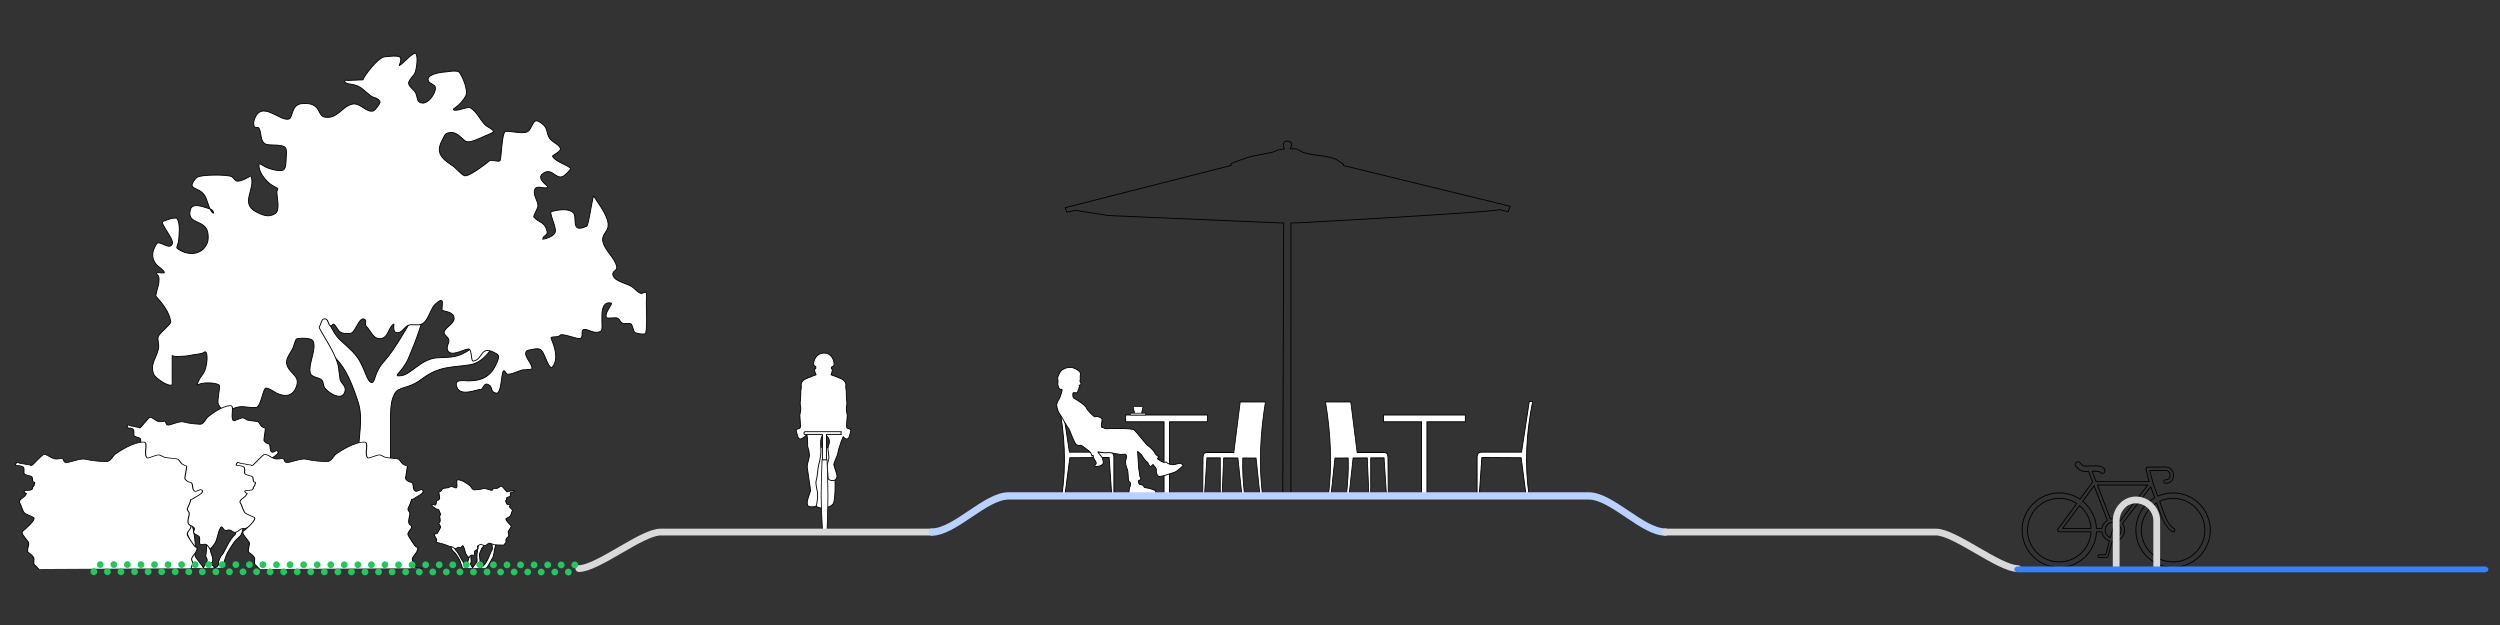 <?xml version="1.0" encoding="UTF-8" standalone="no"?>
<!DOCTYPE svg PUBLIC "-//W3C//DTD SVG 1.1//EN" "http://www.w3.org/Graphics/SVG/1.1/DTD/svg11.dtd">
<svg width="100%" height="100%" viewBox="0 0 9449 2363" version="1.1" xmlns="http://www.w3.org/2000/svg" xmlns:xlink="http://www.w3.org/1999/xlink" xml:space="preserve" xmlns:serif="http://www.serif.com/" style="fill-rule:evenodd;clip-rule:evenodd;stroke-linecap:round;stroke-linejoin:round;stroke-miterlimit:1.5;">
    <rect x="0" y="0" width="9449" height="2363" fill="#333333" stroke="none"/>
    <g transform="matrix(1.708,0,0,1.708,-51.068,-549.349)">
        <path d="M2492.28,1324.73C2490.46,1322.4 2484.8,1322.2 2484.8,1322.2L2396.48,1322.2L2379.4,1210.27L2371.84,1210.26C2385.95,1280.25 2389.93,1349.99 2379.44,1419.21L2386.3,1419.21L2397.35,1334.59L2484.29,1334.03L2490.09,1419.21L2494.82,1419.21L2494.82,1332.89C2494.82,1332.89 2494.5,1327.58 2492.28,1324.73Z" style="fill:white;stroke:black;stroke-width:2px;"/>
    </g>
    <g transform="matrix(-1.394,0,0,1.708,8089.27,-547.999)">
        <path d="M2538.56,1324.73C2536.74,1322.4 2531.08,1322.2 2531.08,1322.2L2457.58,1322.2L2440.34,1210.26L2379.4,1210.27L2371.84,1210.26C2385.95,1280.25 2390.16,1349.2 2379.67,1418.42L2386.53,1418.42L2397.35,1334.59L2433.33,1334.43C2434.65,1363.19 2431.98,1390.5 2428.18,1418.42L2435.53,1418.42L2446.55,1334.38L2485.16,1334.21L2489.43,1418.42L2494.33,1418.42L2494.33,1334.18L2530.57,1334.03L2537.2,1418.21L2541.93,1418.21L2541.09,1332.89C2541.09,1332.89 2540.78,1327.58 2538.56,1324.73Z" style="fill:white;stroke:black;stroke-width:2.19px;"/>
    </g>
    <g transform="matrix(1.708,0,0,1.708,851.195,815.418)">
        <g transform="matrix(1.517,0,0,1.517,-189.929,-403.034)">
            <g transform="matrix(1.933,0,0,1.933,-279.79,-728.2)">
                <path d="M300.034,779.407C304.321,775.658 306.98,773.875 308.184,769.815C311.469,758.739 309.257,713.982 309.552,700.491C309.999,679.978 314.059,667.376 309.579,653.936C303.306,635.12 298.299,625.36 287.565,616.964C276.831,608.568 262.249,585.46 260,580C258.36,576.018 275.942,578.458 279.222,581.249C285.099,586.249 289.161,601.501 296.297,608.002C303.432,614.503 308.278,618.521 311.519,624.69C315.696,632.639 317.045,639.707 320,640C322.955,640.293 321.589,632.508 329.624,623.847C337.659,615.185 347.902,595.776 352.902,588.639C355.114,585.481 360,580.057 360,583.913C360,590.896 352.892,610.053 347.729,621.867C342.893,632.933 334.618,635.869 342.556,634.813C349.758,633.855 357.332,622.24 369.466,621.363C381.601,620.485 389.6,623.544 410,600C411.666,598.077 417.214,602.671 415.897,604.848C413.204,609.298 407.227,624.655 393.843,626.699C380.46,628.743 370.892,627.5 358.074,637.26C347.454,645.348 340.54,642.654 337.383,648.451C333.752,655.117 334.27,662.667 334.279,680.834C334.289,699.522 334.279,705.418 334.279,717.561C334.279,729.704 330.665,768.295 338.709,771.884C346.754,775.473 349.513,780.161 358.322,780.161" style="fill:white;stroke:black;stroke-width:0.68px;"/>
            </g>
            <g transform="matrix(1,0,0,1,-87.564,10.327)">
                <path d="M413.641,57.107C415.197,51.442 435.876,24.359 445.043,23.574C449.401,23.201 464.452,20.934 467.806,24.141C471.113,27.303 465.846,36.933 466.761,36.356C474.672,31.362 480.468,22.329 489,18.355C489.454,18.144 490.164,17.852 490.495,18.227C494.771,23.066 491.712,41.918 489.562,46.892C487.63,51.359 481.1,56.589 480.318,61.177C479.477,66.11 488.025,71.536 490.238,75.491C493.914,82.057 491.186,90.202 500.359,91.002C509.221,91.775 520.337,76.648 519.281,68.016C518.818,64.228 511.741,62.796 509.769,59.793C503,49.488 527.312,46 531.854,45.815C536.158,45.64 551.196,42.193 554.334,46.266C559.224,52.614 567.74,72.806 563.541,80.773C560.138,87.231 554.18,93.767 548.224,97.844C547.923,98.051 545.113,99.476 545.741,100.505C548.186,104.513 566.219,95.47 570.344,97.913C580.662,104.025 585.075,117 593.344,124.1C594.239,124.868 606.125,130.893 603.765,133.035C601.101,135.453 593.877,137.98 591.059,139.232C586.784,141.132 568.811,150.408 563.56,146.737C555.093,140.817 550.248,131.103 537.064,134.755C532.631,135.984 531.4,141.447 529.427,144.97C519.52,162.657 527.683,171.659 544.065,182.151C549.63,185.716 556.067,194.443 561.428,196.82C567.429,199.482 591.473,180.692 598.186,175.304C601.618,172.55 612.836,178.14 613.872,174.497C615.913,167.323 616.452,136.212 620.963,132.803C624.387,130.216 645.551,136.831 653.396,132.922C660.991,129.136 660.765,112.506 670.29,117.975C687.217,127.695 678.388,134.665 688.057,144.791C691.049,147.925 701.926,153.123 701.833,158.192C701.768,161.767 689.811,167.679 690.076,168.26C693.418,175.584 707.227,179.701 713.576,183.949C713.609,183.971 717.085,186.374 716.944,186.61C715.209,189.499 711.597,192.839 709.294,195.076C696.018,207.977 690.877,182.672 676.077,193.89C665.786,201.691 684.114,211.563 683.243,213.355C681.175,217.61 667.635,210.263 664.741,216.228C660.488,224.996 669.153,232.559 669.015,241.256C668.972,243.905 662.01,256.235 662.8,257.099C671.342,266.43 678.22,263.462 682.146,277.289C684.267,284.76 675.446,283.974 676.105,289.675C676.13,289.89 692.809,286.364 694.308,278.643C695.838,270.765 684.197,250.165 688.893,249.082C698.185,246.939 711.815,244.061 719.936,250.421C727.735,256.528 714.736,282.455 740.396,270.426C742.056,269.648 746.739,241.881 746.932,240.995C747.771,237.141 748.365,233.237 749.214,229.385C749.417,228.468 749.932,226.032 750.417,226.837C757.067,237.874 773.099,257.08 771.253,271.093C770.112,279.75 761.254,283.041 763.74,293.259C767.178,307.393 781.088,315.961 783.914,330.116C785.094,336.029 775.437,335.617 778.938,343.583C782.416,351.495 800.154,354.349 807.092,359.554C810.548,362.146 814.514,367.16 818.713,368.508C821.04,369.256 824.666,366.379 826.489,367.458C828.413,368.598 827.065,379.507 827.065,381.388C827.065,394.92 828.636,413.409 826.202,426.61C825.639,429.663 811.47,426.904 810.09,425.485C807.793,423.123 807,413.733 804.363,412.874C800.615,411.654 796.251,413.686 792.498,412.139C788.058,410.308 788.56,404.884 782.856,404.233C780.82,404 769.93,405.442 768.92,403.856C765.919,399.143 773.833,388.87 775.814,384.738C776.02,384.308 776.613,382.938 775.775,382.763C754.371,378.29 766.108,420.71 761.011,423.612C750.723,429.467 741.037,418.975 735.232,421.558C730.802,423.529 736.976,434.801 728.332,434.543C724.794,434.437 703.544,426.779 701.669,429.429C698.496,433.916 686.503,430.399 688.178,434.333C693.13,445.962 699.546,464.207 690.18,475.918C686.854,480.077 681.931,467.263 681.652,466.664C674.974,452.334 675.669,446.899 660.246,450.403C658.278,450.85 653.416,451.283 652.03,453.199C647.134,459.968 662.077,472.133 660.059,478.776C659.759,479.764 647.55,480.02 646.451,480.256C640.929,481.442 629.224,487.782 623.767,486.346C622.915,486.122 620.159,479.871 618.631,481.743C615.024,486.161 615.99,516.35 607.797,514.109C597.332,511.247 605.014,504.025 594.769,501.015C589.825,499.563 588.048,510.401 585,509C581.868,507.561 556.083,520.376 550.652,505.314C546.152,492.834 560.276,496.229 567.928,496.229C587.78,496.229 600.63,489.321 608.702,470.413C609.861,467.697 612.326,462.559 611.204,459.404C610.477,457.358 606.03,455.248 604.22,454.379C584.588,444.96 589.022,465.104 574.579,467.377C571.259,467.9 572.648,452.339 568.921,450.118C564.765,447.641 545.881,460.683 538.845,453.956C533.268,448.624 539.703,441.333 539.056,436.538C538.431,431.9 529.684,428.584 532.552,423.337C535.635,417.696 546.705,411.851 546.666,405.577C546.604,395.631 535.358,395.693 529.637,393.46C528.068,392.848 530.364,382.044 529.36,380.15C527.025,375.746 518.114,385.47 517.293,386.492C511.822,393.3 508.521,408.122 500.733,412.697C493.937,416.69 486.219,412.545 479.599,415.28C473.738,417.701 469.446,428.637 461.41,425.448C458.058,424.118 458.72,418.122 458.696,415.483C458.69,414.792 459.128,413.062 458.534,413.415C451.173,417.788 450.841,431.121 442.255,433.961C429.082,438.317 425.171,422.401 417.977,415.965C416.086,414.274 419.572,408.685 416.266,406.531C408.052,401.179 402.767,426.946 395.103,426.946C389.21,426.946 383.574,427.932 378.996,423.678C377.304,422.106 373.123,414.228 371.043,413.59C368.805,412.904 368.652,416.886 366.61,416.125C362.094,414.443 364.007,404.607 356.682,405.879C352.975,406.522 352.593,414.149 350,417.318C347.738,420.083 378.634,459.618 378.634,481.821L380,491.218C380,500.415 390.847,502.644 386.984,513.026C381.927,526.618 360.813,512.359 357.172,505.006C355.291,501.207 356.407,496.839 352.646,494.156C348.094,490.908 338.467,490.941 336.848,484.739C333.511,471.953 346.837,448.586 340.711,437.831C338.007,433.085 322.06,433.823 317.519,434.674C315.05,435.137 312.516,446.439 311.465,448.654C308.093,455.755 300.083,464.216 302.737,472.706C307.203,486.993 323.847,488.567 315.751,506.644C310.02,519.439 299.225,519.554 287.526,514.011C285.444,513.024 274.006,504.886 271.302,507.158C267.398,510.439 264.633,533.954 258.064,534.97C249.963,536.222 241.734,533.051 233.599,534.062C222.599,535.428 209.538,546.492 202.693,530.028C200.393,524.496 206.389,503.943 203.867,502.208C198.14,498.266 177.348,497.918 172.139,502.607C170.828,503.787 172.57,499.054 173.284,497.442C175.045,493.466 177.219,490.17 179.877,486.721C187.916,476.291 188.069,449.837 182.265,454.335C178.51,457.244 170.201,457.295 165.75,458.26C160.73,459.348 155.936,460.165 150.783,460.302C146.238,460.423 139.233,461.526 135.422,459.342C135.421,459.341 135.422,461.475 135.422,469.309C135.422,477.575 135.414,501.883 135.124,502.045C129.306,505.298 110.288,491.485 108.417,486.454C102.516,470.584 113.749,461.652 115.666,447.608C116.343,442.654 113.281,434.664 115.385,430.904C119.033,424.387 133.922,413.498 133.348,409.946C130.94,395.057 121.117,383.431 111.785,372.848C110.702,371.62 115.677,356.159 115.838,354.17C116.092,351.025 116.64,346.679 115.595,343.593C115.228,342.508 111.632,340.251 112.609,338.911C113.678,337.444 123.751,339.774 123.958,338.265C124.328,335.585 114.234,328.82 112.567,326.823C104.368,316.997 105.805,307.354 112.59,296.439C116.613,289.967 131.941,306.965 135.675,296.068C138.028,289.203 117.875,267.137 121.8,263.934C123.933,262.193 140.915,256.527 142.752,259.584C147.548,267.562 145.59,284.595 144.595,293.379C144.543,293.84 141.543,301.828 142.309,302.467C155.588,313.547 178.466,314.73 186.548,295.155C188.439,290.573 188.237,283.558 187.115,278.834C182.755,260.475 156.244,268.328 161.917,246.591C164.678,236.009 179.457,242.075 186.427,244.113C189.431,244.992 194.176,246.066 195.288,249.538C195.507,250.222 196.016,252.051 195.397,251.688C189.462,248.209 186.818,232.096 183.024,226.122C174.524,212.739 157.866,217.83 167.049,204.534C168.568,202.335 169.565,200.88 171.703,199.328C177.409,195.187 215.113,195.058 221.942,198.154C224.741,199.423 226.909,204.222 229.757,204.762C236.575,206.053 250.084,196.813 250.202,197.104C257.995,216.45 233.595,236.475 257.63,249.601C261.634,251.788 265.91,253.701 270.354,254.792C276.067,256.194 281.029,255.23 285.917,252.011C292.888,247.42 288.4,228.795 288.165,222.663C287.891,215.501 291.022,216.335 288.908,215.193C286.086,213.668 282.185,211.729 279.616,209.922C271.6,204.281 260.889,191.29 262.111,180.599C262.445,177.681 267.769,182.292 270.381,183.634C275.46,186.241 281.16,187.908 286.767,188.907C300.592,191.37 300.971,186.795 301.616,172.901C301.822,168.449 302.59,162.262 301.504,157.835C299.586,150.012 277.985,153.418 272.435,151.101C262.988,147.158 266.305,135.015 262.121,127.836C260.515,125.081 256.709,127.86 255.208,125.422C253.985,123.434 254.212,118.426 254.851,116.353C264.627,84.639 292.267,118.129 305.535,114.301C311.985,112.44 308.623,92.817 325.066,91.752C332.838,91.249 340.776,91.661 346.345,97.825C349.192,100.976 351.792,109.831 356.269,111.032C375.988,116.322 383.233,94.795 399.017,92.395C410.364,90.669 418.722,105.409 428.924,102.45C431.221,101.784 439.88,91.049 438.428,88.581C434.871,82.534 429.749,84.113 424.687,80.256C414.527,72.514 411.631,66.377 398.175,63.792C395.923,63.36 388.744,62.868 387.428,60.26C386.187,57.8 390.08,56.433 390.08,58.01L413.641,57.107Z" style="fill:white;stroke:black;stroke-width:1.32px;"/>
            </g>
        </g>
        <g id="Busch" transform="matrix(1.577,0,0,1.292,-432.658,-720.736)">
            <g transform="matrix(0.669,0,0,0.816,71.485,489.048)">
                <path d="M295.995,823.13C298.61,820.987 303.435,799.169 308.79,790.424C317.141,776.787 321.589,767.505 333.577,757.678C346.006,747.491 343.317,691.562 336.011,685.574C324.841,676.419 324.169,697.592 328.69,697.592C337.328,697.592 324.414,725.119 323.793,725.632C318.1,730.335 329.504,748.976 323.784,753.665C311.952,763.362 300.479,792.795 296.904,795.725C293.397,798.6 288.525,809.642 289.352,813.709C290.847,821.063 279.859,823.808 279.742,823.908C281.332,816.867 268.194,817.926 275.136,812.236C281.114,807.336 272.477,791.705 272.477,787.722C272.477,775.507 292.9,749.264 281.22,739.69C273.381,733.265 270.034,697.5 270.033,697.592C269.915,722.32 269.858,763.315 264.967,763.33L263.49,789.926C263.49,796.248 260.514,797.429 264.967,804.701C268.074,809.774 257.605,819.951 257.58,823.908C256.541,819.433 242.545,804.265 240.71,799.739C238.759,794.929 240.734,786.826 240.71,781.713C240.563,750.911 229.933,713.995 223.604,703.6C221.188,699.632 185.135,709.609 186.959,709.609C209.012,709.609 197.607,721.94 210.299,732.303C214.316,735.582 215.091,740.678 218.727,743.658C223.027,747.183 222.443,750.807 229.507,765.85C234.973,777.491 222.234,800.611 233.388,809.753C237.391,813.034 226.53,820.952 228.03,823.908C227.028,823.394 214.075,820.057 199.957,792.881C196.535,786.295 185.696,758.653 184.497,757.671C175.493,750.291 187.522,715.61 184.497,715.61C181.142,715.61 164.249,691.575 155.173,691.575L167.391,715.61C160.954,715.631 174.732,753.692 174.732,765.69C174.732,769.928 177.302,779.902 179.628,783.716C190.793,802.018 200.713,824.412 205.804,823.908" style="fill:white;stroke:black;stroke-width:1.9px;"/>
            </g>
            <path d="M137.929,916.228C137.929,916.228 135.011,921.195 137.933,921.195C140.155,921.195 143.455,921.745 144.884,923.18C147.588,925.894 144.849,933.082 146.865,935.09C148.92,937.136 153.239,937.489 154.809,939.06C156.634,940.884 154.717,947.992 157.787,947.992C159.11,947.992 157.783,950.639 157.783,951.962C157.783,954.861 155.798,955.017 155.798,957.917C155.798,963.819 144.185,959.149 146.705,964.169C148.513,967.77 150.455,963.861 147.126,970.517C146.306,972.158 139.198,977.5 141.175,981.439C143.349,985.769 144.296,995.477 147.13,998.311C149.893,1001.07 154.844,1003.04 157.059,1005.26C160.515,1008.71 145.848,1026.38 144.152,1028.09C143.889,1028.35 144.152,1030.65 144.152,1031.06C144.152,1032.43 149.748,1042.25 151.104,1044.96C152.887,1048.53 148.378,1059.12 151.1,1061.83C153.537,1064.26 154.818,1065.29 157.059,1069.77C158.242,1072.14 156.208,1079.85 158.047,1081.68C160.066,1083.69 161.654,1087.27 163.01,1088.63C163.648,1089.27 186.117,1088.53 188.819,1087.64C191.133,1086.87 199.886,1080.84 202.714,1083.67C204.988,1085.94 206.459,1088.02 209.661,1089.62C214.827,1092.2 220.058,1085.39 224.549,1087.64C236.623,1093.66 228.138,1096.41 230.322,1100.76C231.875,1103.86 235.378,1104.82 237.273,1106.72C240.034,1109.48 237.002,1118.37 239.254,1120.61C240.518,1121.87 245.549,1119.79 247.198,1120.61C250.398,1122.21 253.149,1129.54 253.149,1129.54C253.149,1129.54 253.619,1128.08 254.142,1127.56C256.021,1125.68 259.038,1120.75 260.1,1118.63C263.964,1110.9 263.582,1100.78 268.04,1091.83C270.416,1087.06 271.49,1099.4 277.151,1096.57C283.245,1093.52 284.497,1102.32 290.053,1099.55C292.837,1098.15 295.15,1095.02 297.993,1093.59C298.947,1093.11 302.19,1094.35 302.952,1093.59C306.309,1090.23 331.539,1080.61 337.641,1080.61C337.972,1080.61 337.638,1079.95 337.637,1079.62C337.626,1076.87 335.583,1073.86 336.644,1070.69C338.57,1064.93 342.623,1060.89 342.599,1054.81C342.59,1052.4 337.352,1054.52 335.648,1052.82C334.15,1051.32 327.691,1036.89 326.72,1033.97C325.116,1029.14 330.707,1024.6 330.69,1020.07C330.681,1017.95 328.267,1017.34 327.712,1015.11C326.332,1009.57 328.726,1003.82 328.705,998.236C328.696,995.942 325.603,993.633 326.72,990.296C334.889,965.881 330.119,983.054 341.659,971.514C342.903,970.27 351.677,964.659 347.614,960.596C345.685,958.666 341.6,964.507 339.67,962.577C336.125,959.032 338.686,951.668 335.704,948.686C334.981,947.963 331.735,948.7 328.757,942.731C328.305,941.825 330.756,925.603 330.742,921.889C330.741,921.789 327.847,920.979 325.779,918.911C323.807,916.939 322.644,912.798 320.817,910.971C319.676,909.831 309.422,909.157 305.922,907.99C303.726,907.258 301.384,904.024 298.982,904.024C295.598,904.024 287.046,909.953 286.076,908.983C281.099,904.006 287.808,883.181 282.11,883.181C269.391,883.181 253.113,899.275 249.357,903.031C247.637,904.752 244.017,915.248 239.428,914.937C235.22,914.653 225.253,914.182 215.608,910.968C209.281,908.858 195.405,918.554 192.781,915.93C190.563,913.713 192.027,912.198 189.807,909.979C188.705,908.877 184.007,912.039 179.878,909.975C175.678,907.875 172.028,903.031 168.965,903.031C166.823,903.031 156.385,920.399 154.801,921.191C153.504,921.84 153.999,920.202 152.82,920.202C149.565,920.202 146.662,918.213 143.884,918.213C141.585,918.213 137.933,915.189 137.929,916.228Z" style="fill:white;stroke:black;stroke-width:1.39px;"/>
        </g>
        <g transform="matrix(1.951,0,0,1.368,-242.083,-707.408)">
            <path d="M335.44,1087.28C335.771,1087.28 337.638,1079.95 337.637,1079.62C337.626,1076.87 335.583,1073.86 336.644,1070.69C338.57,1064.93 342.623,1060.89 342.599,1054.81C342.59,1052.4 342.269,1054.52 340.565,1052.82C339.066,1051.32 332.608,1036.89 331.636,1033.97C330.033,1029.14 335.624,1024.6 335.606,1020.07C335.598,1017.95 333.184,1017.34 332.629,1015.11C331.249,1009.57 333.643,1003.82 333.621,998.236C333.612,995.942 330.519,993.633 331.636,990.296C339.806,965.881 330.119,983.054 341.659,971.514C342.903,970.27 351.677,964.659 347.614,960.596C345.685,958.666 341.6,964.507 339.67,962.577C336.125,959.032 338.686,951.668 335.704,948.686C334.981,947.963 331.735,948.7 328.757,942.731C328.305,941.825 330.756,925.603 330.742,921.889C330.741,921.789 327.847,920.979 325.779,918.911C323.807,916.939 322.644,912.798 320.817,910.971C319.676,909.831 309.422,909.157 305.922,907.99C303.726,907.258 301.384,904.024 298.982,904.024C295.598,904.024 287.046,909.953 286.076,908.983C281.099,904.006 287.808,883.181 282.11,883.181C269.391,883.181 253.113,899.275 249.357,903.031C247.637,904.752 244.017,915.248 239.428,914.937C235.22,914.653 225.253,914.182 215.608,910.968C209.281,908.858 195.405,918.554 192.781,915.93C190.563,913.713 192.027,912.198 189.807,909.979C188.705,908.877 184.007,912.039 179.878,909.975C175.678,907.875 172.028,903.031 168.965,903.031C166.823,903.031 156.385,920.399 154.801,921.191C153.504,921.84 153.999,920.202 152.82,920.202C149.565,920.202 146.662,918.213 143.884,918.213C141.585,918.213 137.933,915.189 137.929,916.228C137.929,916.228 135.011,921.195 137.933,921.195C140.155,921.195 143.455,921.745 144.884,923.18C147.588,925.894 144.849,933.082 146.865,935.09C148.92,937.136 153.239,937.489 154.809,939.06C156.634,940.884 154.717,947.992 157.787,947.992C159.11,947.992 157.783,950.639 157.783,951.962C157.783,954.861 155.798,955.017 155.798,957.917C155.798,963.819 144.185,959.149 146.705,964.169C148.513,967.77 150.455,963.861 147.126,970.517C146.306,972.158 139.198,977.5 141.175,981.439C143.349,985.769 144.296,995.477 147.13,998.311C149.893,1001.07 154.844,1003.04 157.059,1005.26C160.515,1008.71 145.848,1026.38 144.152,1028.09C143.889,1028.35 144.152,1030.65 144.152,1031.06C144.152,1032.43 149.748,1042.25 151.104,1044.96C152.887,1048.53 148.378,1059.12 151.1,1061.83C153.537,1064.26 154.818,1065.29 157.059,1069.77C158.242,1072.14 156.208,1079.85 158.047,1081.68C160.066,1083.69 161.654,1087.27 163.01,1088.63" style="fill:white;stroke:black;stroke-width:1.19px;"/>
        </g>
        <g id="Busch1" serif:id="Busch" transform="matrix(-0.857,0,0,0.702,756.247,-35.663)">
            <g transform="matrix(0.669,0,0,0.816,71.485,489.048)">
                <path d="M295.995,823.13C298.61,820.987 303.435,799.169 308.79,790.424C317.141,776.787 321.589,767.505 333.577,757.678C346.006,747.491 343.317,691.562 336.011,685.574C324.841,676.419 324.169,697.592 328.69,697.592C337.328,697.592 324.414,725.119 323.793,725.632C318.1,730.335 329.504,748.976 323.784,753.665C311.952,763.362 300.479,792.795 296.904,795.725C293.397,798.6 288.525,809.642 289.352,813.709C290.847,821.063 279.859,823.808 279.742,823.908C281.332,816.867 268.194,817.926 275.136,812.236C281.114,807.336 272.477,791.705 272.477,787.722C272.477,775.507 292.9,749.264 281.22,739.69C273.381,733.265 270.034,697.5 270.033,697.592C269.915,722.32 269.858,763.315 264.967,763.33L263.49,789.926C263.49,796.248 260.514,797.429 264.967,804.701C268.074,809.774 257.605,819.951 257.58,823.908C256.541,819.433 242.545,804.265 240.71,799.739C238.759,794.929 240.734,786.826 240.71,781.713C240.563,750.911 229.933,713.995 223.604,703.6C221.188,699.632 185.135,709.609 186.959,709.609C209.012,709.609 197.607,721.94 210.299,732.303C214.316,735.582 215.091,740.678 218.727,743.658C223.027,747.183 222.443,750.807 229.507,765.85C234.973,777.491 222.234,800.611 233.388,809.753C237.391,813.034 226.53,820.952 228.03,823.908C227.028,823.394 214.075,820.057 199.957,792.881C196.535,786.295 185.696,758.653 184.497,757.671C175.493,750.291 187.522,715.61 184.497,715.61C181.142,715.61 164.249,691.575 155.173,691.575L167.391,715.61C160.954,715.631 174.732,753.692 174.732,765.69C174.732,769.928 177.302,779.902 179.628,783.716C190.793,802.018 200.713,824.412 205.804,823.908" style="fill:white;stroke:black;stroke-width:3.49px;"/>
            </g>
            <path d="M137.929,916.228C137.929,916.228 135.011,921.195 137.933,921.195C140.155,921.195 143.455,921.745 144.884,923.18C147.588,925.894 144.849,933.082 146.865,935.09C148.92,937.136 153.239,937.489 154.809,939.06C156.634,940.884 154.717,947.992 157.787,947.992C159.11,947.992 157.783,950.639 157.783,951.962C157.783,954.861 155.798,955.017 155.798,957.917C155.798,963.819 144.185,959.149 146.705,964.169C148.513,967.77 150.455,963.861 147.126,970.517C146.306,972.158 139.198,977.5 141.175,981.439C143.349,985.769 144.296,995.477 147.13,998.311C149.893,1001.07 154.844,1003.04 157.059,1005.26C160.515,1008.71 145.848,1026.38 144.152,1028.09C143.889,1028.35 144.152,1030.65 144.152,1031.06C144.152,1032.43 149.748,1042.25 151.104,1044.96C152.887,1048.53 148.378,1059.12 151.1,1061.83C153.537,1064.26 154.818,1065.29 157.059,1069.77C158.242,1072.14 156.208,1079.85 158.047,1081.68C160.066,1083.69 161.654,1087.27 163.01,1088.63C163.648,1089.27 186.117,1088.53 188.819,1087.64C191.133,1086.87 199.886,1080.84 202.714,1083.67C204.988,1085.94 206.459,1088.02 209.661,1089.62C214.827,1092.2 220.058,1085.39 224.549,1087.64C236.623,1093.66 228.138,1096.41 230.322,1100.76C231.875,1103.86 235.378,1104.82 237.273,1106.72C240.034,1109.48 237.002,1118.37 239.254,1120.61C240.518,1121.87 245.549,1119.79 247.198,1120.61C250.398,1122.21 253.149,1129.54 253.149,1129.54C253.149,1129.54 253.619,1128.08 254.142,1127.56C256.021,1125.68 259.038,1120.75 260.1,1118.63C263.964,1110.9 263.582,1100.78 268.04,1091.83C270.416,1087.06 271.49,1099.4 277.151,1096.57C283.245,1093.52 284.497,1102.32 290.053,1099.55C292.837,1098.15 295.15,1095.02 297.993,1093.59C298.947,1093.11 302.19,1094.35 302.952,1093.59C306.309,1090.23 331.539,1080.61 337.641,1080.61C337.972,1080.61 337.638,1079.95 337.637,1079.62C337.626,1076.87 335.583,1073.86 336.644,1070.69C338.57,1064.93 342.623,1060.89 342.599,1054.81C342.59,1052.4 337.352,1054.52 335.648,1052.82C334.15,1051.32 327.691,1036.89 326.72,1033.97C325.116,1029.14 330.707,1024.6 330.69,1020.07C330.681,1017.95 328.267,1017.34 327.712,1015.11C326.332,1009.57 328.726,1003.82 328.705,998.236C328.696,995.942 325.603,993.633 326.72,990.296C334.889,965.881 330.119,983.054 341.659,971.514C342.903,970.27 351.677,964.659 347.614,960.596C345.685,958.666 341.6,964.507 339.67,962.577C336.125,959.032 338.686,951.668 335.704,948.686C334.981,947.963 331.735,948.7 328.757,942.731C328.305,941.825 330.756,925.603 330.742,921.889C330.741,921.789 327.847,920.979 325.779,918.911C323.807,916.939 322.644,912.798 320.817,910.971C319.676,909.831 309.422,909.157 305.922,907.99C303.726,907.258 301.384,904.024 298.982,904.024C295.598,904.024 287.046,909.953 286.076,908.983C281.099,904.006 287.808,883.181 282.11,883.181C269.391,883.181 253.113,899.275 249.357,903.031C247.637,904.752 244.017,915.248 239.428,914.937C235.22,914.653 225.253,914.182 215.608,910.968C209.281,908.858 195.405,918.554 192.781,915.93C190.563,913.713 192.027,912.198 189.807,909.979C188.705,908.877 184.007,912.039 179.878,909.975C175.678,907.875 172.028,903.031 168.965,903.031C166.823,903.031 156.385,920.399 154.801,921.191C153.504,921.84 153.999,920.202 152.82,920.202C149.565,920.202 146.662,918.213 143.884,918.213C141.585,918.213 137.933,915.189 137.929,916.228Z" style="fill:white;stroke:black;stroke-width:2.55px;"/>
        </g>
        <g transform="matrix(1.951,0,0,1.368,-730.51,-707.408)">
            <path d="M335.44,1087.28C335.771,1087.28 337.638,1079.95 337.637,1079.62C337.626,1076.87 335.583,1073.86 336.644,1070.69C338.57,1064.93 342.623,1060.89 342.599,1054.81C342.59,1052.4 342.269,1054.52 340.565,1052.82C339.066,1051.32 332.608,1036.89 331.636,1033.97C330.033,1029.14 335.624,1024.6 335.606,1020.07C335.598,1017.95 333.184,1017.34 332.629,1015.11C331.249,1009.57 333.643,1003.82 333.621,998.236C333.612,995.942 330.519,993.633 331.636,990.296C339.806,965.881 330.119,983.054 341.659,971.514C342.903,970.27 351.677,964.659 347.614,960.596C345.685,958.666 341.6,964.507 339.67,962.577C336.125,959.032 338.686,951.668 335.704,948.686C334.981,947.963 331.735,948.7 328.757,942.731C328.305,941.825 330.756,925.603 330.742,921.889C330.741,921.789 327.847,920.979 325.779,918.911C323.807,916.939 322.644,912.798 320.817,910.971C319.676,909.831 309.422,909.157 305.922,907.99C303.726,907.258 301.384,904.024 298.982,904.024C295.598,904.024 287.046,909.953 286.076,908.983C281.099,904.006 287.808,883.181 282.11,883.181C269.391,883.181 253.113,899.275 249.357,903.031C247.637,904.752 244.017,915.248 239.428,914.937C235.22,914.653 225.253,914.182 215.608,910.968C209.281,908.858 195.405,918.554 192.781,915.93C190.563,913.713 192.027,912.198 189.807,909.979C188.705,908.877 184.007,912.039 179.878,909.975C175.678,907.875 172.028,903.031 168.965,903.031C166.823,903.031 156.385,920.399 154.801,921.191C153.504,921.84 153.999,920.202 152.82,920.202C149.565,920.202 146.662,918.213 143.884,918.213C141.585,918.213 137.933,915.189 137.929,916.228C137.929,916.228 135.011,921.195 137.933,921.195C140.155,921.195 143.455,921.745 144.884,923.18C147.588,925.894 144.849,933.082 146.865,935.09C148.92,937.136 153.239,937.489 154.809,939.06C156.634,940.884 154.717,947.992 157.787,947.992C159.11,947.992 157.783,950.639 157.783,951.962C157.783,954.861 155.798,955.017 155.798,957.917C155.798,963.819 144.185,959.149 146.705,964.169C148.513,967.77 150.455,963.861 147.126,970.517C146.306,972.158 139.198,977.5 141.175,981.439C143.349,985.769 144.296,995.477 147.13,998.311C149.893,1001.07 154.844,1003.04 157.059,1005.26C160.515,1008.71 145.848,1026.38 144.152,1028.09C143.889,1028.35 144.152,1030.65 144.152,1031.06C144.152,1032.43 149.748,1042.25 151.104,1044.96C152.887,1048.53 148.378,1059.12 151.1,1061.83C153.537,1064.26 154.818,1065.29 157.059,1069.77C158.242,1072.14 156.208,1079.85 158.047,1081.68C160.066,1083.69 161.654,1087.27 163.01,1088.63" style="fill:white;stroke:black;stroke-width:1.19px;"/>
        </g>
    </g>
    <g transform="matrix(1.708,0,0,1.708,435.329,-549.349)">
        <path d="M2417,1240L2236,1240L2236,1255L2321,1255L2321,1419.21L2333,1419.21L2333,1255L2417,1255L2417,1240Z" style="fill:white;stroke:black;stroke-width:2px;"/>
    </g>
    <g transform="matrix(1.789,0,0,1.789,-16.274,-487.298)">
        <path d="M2270.89,1048.47C2278.41,1048.61 2291.84,1056.36 2291.89,1061.72C2291.91,1064.14 2290.69,1067.82 2291.39,1070.72C2292.2,1074.06 2289.98,1076.46 2290.89,1078.22C2292.56,1081.43 2294.08,1084.67 2292.63,1085.22C2290.2,1086.14 2288.89,1086.22 2288.89,1086.22C2288.89,1086.22 2289.45,1087.08 2290.21,1089.72C2290.53,1090.83 2288.58,1091.04 2288.39,1091.91C2288.16,1093 2288.88,1094.25 2287.89,1095.22C2286.1,1096.98 2286.49,1100.1 2284.89,1101.86C2283.29,1103.63 2276.3,1100.19 2275.89,1103.22C2275.47,1106.25 2274.95,1112.41 2278.89,1114.2C2282.83,1116 2302.95,1128.56 2304.89,1135.22C2305.82,1138.39 2320.3,1153.59 2322.47,1152.93C2324.63,1152.28 2328.74,1151.04 2335.98,1155.93C2339.52,1158.33 2335.64,1166.03 2335.99,1171.71C2336.34,1177.4 2337.06,1174.28 2341,1176.46C2344.94,1178.65 2345.53,1178.06 2349,1178C2352.47,1177.94 2399.77,1176.45 2405,1180.53C2410.23,1184.61 2430.12,1211.64 2435,1214.5C2439.88,1217.36 2448.99,1227.54 2449.43,1230C2449.87,1232.46 2456.65,1237.34 2458,1238C2459.35,1238.66 2452.59,1239.83 2455,1242C2457.41,1244.17 2463.69,1247.85 2467.47,1249C2471.24,1250.15 2472.09,1246.85 2474,1249.46C2475.91,1252.08 2482.07,1254.21 2488,1254C2493.93,1253.79 2501.38,1249.81 2504,1251.51C2506.62,1253.2 2509.75,1255.26 2508,1257C2506.25,1258.74 2494.93,1268.67 2491,1270C2487.07,1271.33 2462.12,1280.09 2458,1279C2453.89,1277.91 2452.1,1272.46 2452,1269C2451.9,1265.54 2452.53,1262.1 2450,1260C2447.47,1257.9 2445.92,1252.96 2444.55,1254C2443.17,1255.04 2440.83,1259.82 2438,1257C2435.17,1254.18 2435.41,1250.32 2432,1248C2428.59,1245.68 2422.46,1236.64 2422,1235C2421.54,1233.36 2412.5,1226 2412.5,1226C2412.5,1226 2413.75,1244.75 2414,1249C2414.25,1253.26 2414.34,1259.84 2415,1263.39C2415.66,1266.93 2416.98,1273.64 2417,1277C2417.02,1280.36 2420.76,1282.57 2419,1285C2417.24,1287.43 2414,1288 2414,1288C2414,1288 2414.48,1295.55 2417,1296C2419.52,1296.45 2423.17,1295.97 2425,1299C2426.83,1302.03 2426.05,1302.48 2431,1303C2435.95,1303.52 2444.87,1306.24 2448.56,1308C2452.24,1309.76 2451.23,1316.29 2449,1316C2446.77,1315.71 2440.53,1319.85 2437,1319.75C2433.47,1319.65 2418.23,1320.03 2415,1320C2411.77,1319.97 2403.7,1318.7 2400,1318C2396.3,1317.3 2393.58,1319.19 2394,1315C2394.42,1310.81 2394.92,1302.85 2396,1301.56C2397.08,1300.27 2398.37,1293.26 2397,1292C2395.63,1290.74 2393.15,1289.28 2393,1285C2392.85,1280.72 2392.68,1278.72 2392.42,1275C2392.15,1271.28 2391.76,1265.04 2390,1262C2388.24,1258.96 2386.56,1249.73 2387,1247C2387.44,1244.27 2389.95,1236.65 2389,1235C2388.05,1233.35 2388.16,1232 2385,1232C2381.84,1232 2381.39,1232.52 2377,1232.45C2372.61,1232.38 2359.93,1229.55 2356.48,1229C2353.04,1228.45 2346.42,1229.04 2343,1229C2339.58,1228.96 2330.92,1226.97 2329,1227C2327.08,1227.03 2337.54,1237.66 2338,1240C2338.46,1242.34 2340.69,1248.16 2340,1250.46C2339.31,1252.75 2337.38,1254.81 2335,1256C2332.62,1257.19 2322.86,1259.18 2322,1257C2321.29,1255.19 2325.73,1253.12 2325,1250C2324.27,1246.88 2318.87,1240.5 2319,1238C2319.13,1235.5 2318,1234 2318,1234L2316,1236C2316,1236 2314.96,1228.98 2309.71,1225.12C2308.23,1224.04 2306.42,1222.64 2304.52,1221.18C2299.68,1217.44 2294.32,1213.32 2292.71,1213.12C2290.47,1212.86 2289.29,1215.02 2283.71,1212.12C2278.12,1209.24 2269.55,1179.85 2265.89,1176.22C2262.24,1172.59 2249.61,1148.1 2247.39,1146.22C2245.17,1144.34 2240.36,1131.05 2241.89,1125.22C2243.42,1119.38 2246.76,1116.05 2247.89,1113.22C2249.02,1110.39 2253,1099.51 2252.89,1096.22C2252.78,1092.93 2251.14,1096.06 2248.39,1094.72C2246.82,1093.96 2243.09,1087.74 2244.07,1081.22C2244.79,1076.4 2243.13,1071.59 2243.89,1069.22C2246.38,1061.42 2250.05,1055.37 2253.89,1053.22C2257.73,1051.07 2263.37,1048.34 2270.89,1048.47Z" style="fill:white;stroke:black;stroke-width:1.91px;"/>
    </g>
    <g transform="matrix(1.708,0,0,1.708,683.459,-599.602)">
        <path d="M1956.86,810.657L2323.78,717.242L2324.01,712.951C2324.01,712.951 2360.53,698.49 2372.99,696.32C2385.45,694.149 2419.22,687.985 2423.99,684.765C2428.75,681.545 2442.11,680.679 2442.11,680.679C2442.11,680.679 2439.46,673.42 2439.76,670.191C2440.73,659.51 2457.97,662.075 2458,670.453C2458.01,675.1 2455.06,680.519 2455.06,680.519C2455.06,680.519 2468.6,679.465 2472.85,682.264C2477.09,685.062 2483.32,690.839 2514.79,694.583C2536.58,697.174 2551.13,700.196 2558.01,704.615C2566.06,709.779 2572.87,714.497 2572.87,714.497L2573.07,717.453L2941.7,807.497L2937.16,819.835L2918.79,814.901C2903.02,820.888 2469.56,844.349 2469.56,844.349L2456.55,844.318L2456.5,1448.64L2438.48,1448.64L2440.41,844.452L2426.4,844.129L2053.14,828.047L1979.56,816.524L1960.86,820.769L1956.86,810.657Z" style="fill:none;stroke:black;stroke-width:2px;"/>
    </g>
    <g transform="matrix(2.348,7.84224e-17,-7.84224e-17,-1.708,-1070.82,3653.17)">
        <path d="M2296,1239L2280,1239L2282.63,1223L2293.37,1223L2296,1239Z" style="fill:white;stroke:black;stroke-width:1.25px;"/>
    </g>
    <g transform="matrix(1.708,0,0,1.708,378.977,-549.349)">
        <rect x="2280" y="1236" width="33" height="4" style="fill:white;stroke:black;stroke-width:1.5px;"/>
    </g>
    <g transform="matrix(1.708,0,0,1.708,418.281,-551.198)">
        <path d="M1596,1321C1592.45,1308.84 1561.55,1308.84 1558,1321C1551.67,1342.67 1553.67,1418.33 1560,1440C1563.55,1452.16 1596.45,1447.16 1600,1435C1606.33,1413.33 1602.33,1342.67 1596,1321Z" style="fill:white;stroke:black;stroke-width:2px;"/>
        <g transform="matrix(1,0,0,1,-2,3)">
            <path d="M1581,1101C1562.88,1100.77 1557.73,1117.98 1557.5,1124C1557.27,1130.02 1562.5,1131 1562.5,1131L1562,1136C1562,1136 1559.98,1135.49 1559.51,1138C1559.03,1140.51 1563,1149 1563,1149C1563,1149 1546.42,1155.02 1540,1158C1533.58,1160.98 1529.57,1166.35 1530,1172C1530.43,1177.65 1530.55,1176.89 1530,1179C1529.45,1181.11 1528.79,1187.88 1529,1194C1529.21,1200.12 1527.07,1212.41 1528,1216C1528.93,1219.59 1529.07,1219.88 1529,1226C1528.93,1232.12 1527,1234.16 1527,1240C1527,1245.84 1529.46,1263.33 1528,1266C1526.54,1268.67 1518.57,1268.54 1519,1272C1519.43,1275.46 1521.75,1283.91 1523,1287C1524.25,1290.09 1526.95,1292.08 1530,1291C1533.05,1289.92 1535.11,1287.48 1538,1286C1540.89,1284.52 1539.82,1282.1 1542,1282C1544.18,1281.9 1544.3,1301 1544.3,1301C1544.3,1301 1543.84,1307.82 1545.3,1311C1546.77,1314.18 1548.02,1323.07 1548.3,1327C1548.59,1330.93 1542.9,1347.52 1543.3,1353C1543.71,1358.48 1547,1377.08 1547.3,1381C1547.6,1384.92 1551.38,1403.58 1550.3,1407C1549.23,1410.42 1543.03,1427.16 1543.3,1432C1543.57,1436.84 1544.21,1440.39 1549.3,1441C1554.4,1441.61 1558.44,1441.53 1562.3,1440C1565.69,1438.66 1566.87,1414.12 1566.3,1410C1565.83,1406.57 1560.84,1389.12 1563.3,1383C1564.89,1379.06 1566.89,1361.53 1567.3,1357C1568.33,1345.74 1570.56,1346.36 1573.3,1326C1574.35,1318.28 1572.59,1301.88 1573.3,1295C1574.3,1285.47 1577.73,1281.65 1580.3,1281C1581.9,1280.6 1591.49,1286.04 1592.3,1295C1593.05,1303.28 1589.02,1305.95 1589.3,1313C1589.53,1318.81 1591.11,1324.91 1591.3,1331C1591.54,1338.53 1587.27,1345.05 1587.3,1352C1587.32,1357.05 1588.6,1360.86 1588.8,1364.5C1589.35,1374.35 1589.38,1379.78 1591.3,1381C1594.63,1383.11 1607.15,1386.82 1609.3,1375C1610.29,1369.59 1602.02,1350.93 1602.3,1347C1602.59,1343.07 1610.35,1328.19 1611.3,1322C1613.41,1308.3 1623,1286 1623,1286C1623,1286 1625.94,1289.92 1628.98,1291C1632.03,1292.08 1634.74,1290.09 1635.98,1287C1637.23,1283.91 1639.56,1275.46 1639.98,1272C1640.41,1268.54 1632.44,1268.67 1630.98,1266C1629.53,1263.33 1631.98,1245.84 1631.98,1240C1631.98,1234.16 1630.06,1232.12 1629.98,1226C1629.91,1219.88 1630.06,1219.59 1630.98,1216C1631.91,1212.41 1629.77,1200.12 1629.98,1194C1630.19,1187.88 1629.54,1181.11 1628.98,1179C1628.43,1176.89 1628.55,1177.65 1628.98,1172C1629.41,1166.35 1625.4,1160.98 1618.98,1158C1612.56,1155.02 1595.98,1149 1595.98,1149C1595.98,1149 1599.48,1140.51 1599,1138C1598.53,1135.49 1596.98,1136 1596.98,1136L1596.98,1132C1596.98,1132 1603.23,1131.02 1603,1125C1602.77,1118.98 1598.53,1101.23 1581,1101Z" style="fill:white;stroke:black;stroke-width:2px;"/>
        </g>
        <g transform="matrix(1,0,0,1,-2,3)">
            <path d="M1577,1340L1586,1340L1586,1281L1619,1281C1619,1281 1618,1279 1618,1278C1618,1277 1619,1275 1619,1275L1538,1275C1538,1275 1536.17,1277 1536,1278C1535.83,1279 1537,1281 1537,1281L1577,1281L1577,1340Z" style="fill:white;stroke:black;stroke-width:2px;"/>
        </g>
        <g transform="matrix(0.785,0,0,1,340.1,0.25)">
            <path d="M1586.16,1340L1572.14,1340C1572.14,1340 1569.59,1393.43 1569.59,1419.75C1569.59,1445.81 1573.42,1497.92 1573.42,1497.92L1586.16,1497.92C1586.16,1497.92 1588.71,1445.81 1588.71,1419.75C1588.71,1393.43 1586.16,1340 1586.16,1340Z" style="fill:white;stroke:black;stroke-width:2.22px;"/>
        </g>
    </g>
    <g transform="matrix(-1.708,0,0,1.708,9843.94,-549.349)">
        <path d="M2492.28,1324.73C2490.46,1322.4 2484.8,1322.2 2484.8,1322.2L2396.48,1322.2L2379.4,1210.27L2371.84,1210.26C2385.95,1280.25 2389.93,1349.99 2379.44,1419.21L2386.3,1419.21L2397.35,1334.59L2484.29,1334.03L2490.09,1419.21L2494.82,1419.21L2494.82,1332.89C2494.82,1332.89 2494.5,1327.58 2492.28,1324.73Z" style="fill:white;stroke:black;stroke-width:2px;"/>
    </g>
    <g transform="matrix(1.394,0,0,1.708,1703.61,-547.999)">
        <path d="M2538.56,1324.73C2536.74,1322.4 2531.08,1322.2 2531.08,1322.2L2457.58,1322.2L2440.34,1210.26L2379.4,1210.27L2371.84,1210.26C2385.95,1280.25 2390.16,1349.2 2379.67,1418.42L2386.53,1418.42L2397.35,1334.59L2433.33,1334.43C2434.65,1363.19 2431.98,1390.5 2428.18,1418.42L2435.53,1418.42L2446.55,1334.38L2485.16,1334.21L2489.43,1418.42L2494.33,1418.42L2494.33,1334.18L2530.57,1334.03L2537.2,1418.21L2541.93,1418.21L2541.09,1332.89C2541.09,1332.89 2540.78,1327.58 2538.56,1324.73Z" style="fill:white;stroke:black;stroke-width:2.19px;"/>
    </g>
    <g transform="matrix(-1.708,0,0,1.708,9357.55,-549.349)">
        <path d="M2417,1240L2236,1240L2236,1255L2321,1255L2321,1419.21L2333,1419.21L2333,1255L2417,1255L2417,1240Z" style="fill:white;stroke:black;stroke-width:2px;"/>
    </g>
    <g transform="matrix(1.708,0,0,1.708,-747.707,-13561.7)">
        <path d="M5076.99,9116.98C5075.03,9160.68 5038.93,9195.55 4994.75,9195.55C4949.31,9195.55 4912.43,9158.67 4912.43,9113.23C4912.43,9067.79 4949.31,9030.9 4994.75,9030.9C5011.68,9030.9 5027.42,9036.02 5040.51,9044.8L5068.06,9007.42C5068.2,9007.23 5068.36,9007.05 5068.53,9006.89L5059.5,8983.44C5051.93,8983.73 5047.43,8983.29 5043.89,8981.96C5039.59,8980.35 5036.48,8977.45 5031.55,8972.07C5029.31,8969.63 5029.48,8965.83 5031.92,8963.6C5034.36,8961.36 5038.16,8961.52 5040.4,8963.97C5043.6,8967.46 5045.32,8969.68 5048.11,8970.73C5051.13,8971.86 5055.13,8971.71 5062.45,8971.29C5073.68,8970.64 5080.92,8970.92 5085.59,8972.14C5090.22,8973.35 5093.01,8975.48 5094.85,8978.21C5096.7,8980.95 5095.97,8984.69 5093.23,8986.54C5090.48,8988.39 5086.75,8987.66 5084.9,8984.92C5084.22,8983.9 5082.84,8983.72 5080.79,8983.4C5077.56,8982.89 5073.22,8982.82 5067.39,8983.06L5076.19,9005.89L5193.49,9005.89L5186.56,8978.66C5186.28,8977.54 5186.52,8976.36 5187.22,8975.45C5187.93,8974.54 5189.01,8974 5190.15,8973.98L5230.49,8973.53C5230.52,8973.53 5230.55,8973.53 5230.58,8973.53C5239.19,8973.65 5244.8,8979.61 5246.72,8986.75C5248.41,8993.05 5247.1,9000.17 5242.72,9004.69C5239.74,9007.78 5235.33,9009.79 5229.31,9009.43C5227.24,9009.3 5225.67,9007.52 5225.79,9005.46C5225.92,9003.39 5227.7,9001.81 5229.76,9001.94C5233.13,9002.14 5235.66,9001.21 5237.33,8999.48C5239.95,8996.77 5240.49,8992.46 5239.47,8988.7C5238.39,8984.66 5235.37,8981.12 5230.52,8981.03C5230.52,8981.03 5195.01,8981.43 5195.01,8981.43L5201.9,9008.54C5202.51,9010.22 5207.41,9023.68 5212.67,9038.18C5223,9033.51 5234.46,9030.9 5246.53,9030.9C5291.97,9030.9 5328.86,9067.79 5328.86,9113.23C5328.86,9158.67 5291.97,9195.55 5246.53,9195.55C5201.09,9195.55 5164.2,9158.67 5164.2,9113.23C5164.2,9082.55 5181.02,9055.76 5205.94,9041.6C5202.52,9032.19 5199.23,9023.13 5197.11,9017.33L5134.39,9098.54C5137.36,9102.68 5139.11,9107.75 5139.11,9113.23C5139.11,9127.14 5127.82,9138.42 5113.92,9138.42C5113.16,9138.42 5112.41,9138.39 5111.68,9138.33L5102.43,9171.64C5102.07,9172.95 5100.87,9173.85 5099.52,9173.84L5083.47,9173.69C5081.81,9173.68 5080.48,9172.32 5080.49,9170.67C5080.51,9169.01 5081.87,9167.68 5083.52,9167.69C5083.52,9167.69 5097.27,9167.82 5097.27,9167.82L5105.79,9137.08C5097.01,9134.09 5090.41,9126.38 5089,9116.98L5076.99,9116.98ZM5033.39,9054.47C5022.3,9047.16 5009.02,9042.9 4994.75,9042.9C4955.94,9042.9 4924.43,9074.42 4924.43,9113.23C4924.43,9152.04 4955.94,9183.55 4994.75,9183.55C5032.31,9183.55 5063.03,9154.05 5064.98,9116.98L4994.75,9116.98C4993.34,9116.98 4992.04,9116.18 4991.4,9114.92C4990.77,9113.66 4990.89,9112.14 4991.73,9111.01L5033.39,9054.47ZM5071.7,9015.11L5046.55,9049.26C5064.26,9063.62 5075.9,9085.19 5076.99,9109.48L5089,9109.48C5090.15,9101.82 5094.74,9095.29 5101.15,9091.51L5071.7,9015.11ZM5190.67,9013.39L5079.08,9013.39L5108.11,9088.71C5109.98,9088.27 5111.92,9088.03 5113.92,9088.03C5115.75,9088.03 5117.53,9088.23 5119.25,9088.6L5128.03,9056.93C5128.39,9055.66 5129.51,9054.77 5130.82,9054.73L5144.49,9054.26C5146.15,9054.21 5147.54,9055.51 5147.59,9057.16C5147.65,9058.82 5146.35,9060.21 5144.7,9060.26L5133.23,9060.65L5124.93,9090.56C5126.4,9091.28 5127.8,9092.14 5129.09,9093.12L5190.67,9013.39ZM5210.1,9053.08C5189.78,9065.42 5176.2,9087.75 5176.2,9113.23C5176.2,9152.04 5207.72,9183.55 5246.53,9183.55C5285.34,9183.55 5316.86,9152.04 5316.86,9113.23C5316.86,9074.42 5285.34,9042.9 5246.53,9042.9C5235.9,9042.9 5225.82,9045.27 5216.78,9049.5C5219.43,9056.81 5221.9,9063.67 5223.69,9068.64C5229.37,9084.48 5235.33,9101.15 5248.63,9110.12C5250.34,9111.28 5250.8,9113.61 5249.64,9115.33C5248.48,9117.04 5246.15,9117.5 5244.43,9116.34C5229.86,9106.51 5222.86,9088.53 5216.63,9071.18C5214.93,9066.44 5212.6,9060 5210.1,9053.08ZM5113.73,9130.92C5113.79,9130.92 5113.86,9130.92 5113.92,9130.92C5123.69,9130.92 5131.61,9123 5131.61,9113.23C5131.61,9108.6 5129.83,9104.38 5126.91,9101.22C5126.87,9101.18 5126.83,9101.14 5126.8,9101.1C5125.65,9099.88 5124.33,9098.82 5122.87,9097.97L5113.73,9130.92ZM5096.22,9113.23C5096.22,9120.85 5101.05,9127.35 5107.81,9129.84L5117.24,9095.84C5116.16,9095.64 5115.05,9095.53 5113.92,9095.53C5104.15,9095.53 5096.22,9103.46 5096.22,9113.23ZM5064.98,9109.48C5063.91,9089.14 5054.18,9071.09 5039.42,9058.93L5002.17,9109.48L5064.98,9109.48Z" style="fill:none;stroke:black;stroke-width:2px;stroke-linecap:butt;stroke-miterlimit:2;"/>
    </g>
    <g transform="matrix(1.708,0,0,1.708,-714.969,-13828)">
        <path d="M5101.47,9351.51L5101.47,9247.83C5101.47,9225.18 5119.49,9202.42 5144.84,9202.31C5170.98,9202.2 5191.2,9224.48 5191.2,9247.83L5191.2,9351.51" style="fill:none;stroke:black;stroke-width:11.13px;stroke-linecap:butt;"/>
        <path d="M5101.47,9351.51L5101.47,9247.83C5101.47,9225.18 5119.49,9202.42 5144.84,9202.31C5170.98,9202.2 5191.2,9224.48 5191.2,9247.83L5191.2,9351.51" style="fill:none;stroke:rgb(217,217,217);stroke-width:15px;stroke-linecap:butt;stroke-miterlimit:2;"/>
    </g>
    <g transform="matrix(1.708,0,0,1.708,1301.11,900.8)">
        <path d="M519.177,730.791C560.441,730.791 658.736,650 700,650L1300,650" style="fill:none;stroke:rgb(217,217,217);stroke-width:15px;"/>
    </g>
    <g transform="matrix(1.448,0,0,1.708,1639.28,900.784)">
        <path d="M1300,650C1359.88,650 1440.33,570 1500.21,570L3015.01,570C3074.89,570 3155.34,650 3215.22,650" style="fill:none;stroke:rgb(185,209,255);stroke-width:16.18px;"/>
    </g>
    <g transform="matrix(-1.708,0,0,1.708,8513.3,900.8)">
        <path d="M519.177,730.791C560.441,730.791 658.736,650 700,650L1300,650" style="fill:none;stroke:rgb(217,217,217);stroke-width:15px;"/>
    </g>
    <g transform="matrix(2.195,0,0,1.708,-2723.49,-13828)">
        <path d="M4715.75,9355.99L5519.03,9355.99" style="fill:none;stroke:rgb(53,129,255);stroke-width:13.03px;"/>
    </g>
    <g transform="matrix(1.708,0,0,1.708,378.977,-563.507)">
        <path d="M0,1579.21L1059.18,1580" style="fill:none;stroke:rgb(33,199,96);stroke-width:15px;stroke-dasharray:0,30,0,0;"/>
        <g transform="matrix(1,0,0,1,-14.177,15.791)">
            <path d="M0,1579.21L1059.18,1580" style="fill:none;stroke:rgb(33,199,96);stroke-width:15px;stroke-dasharray:0,30,0,0;"/>
        </g>
    </g>
</svg>
